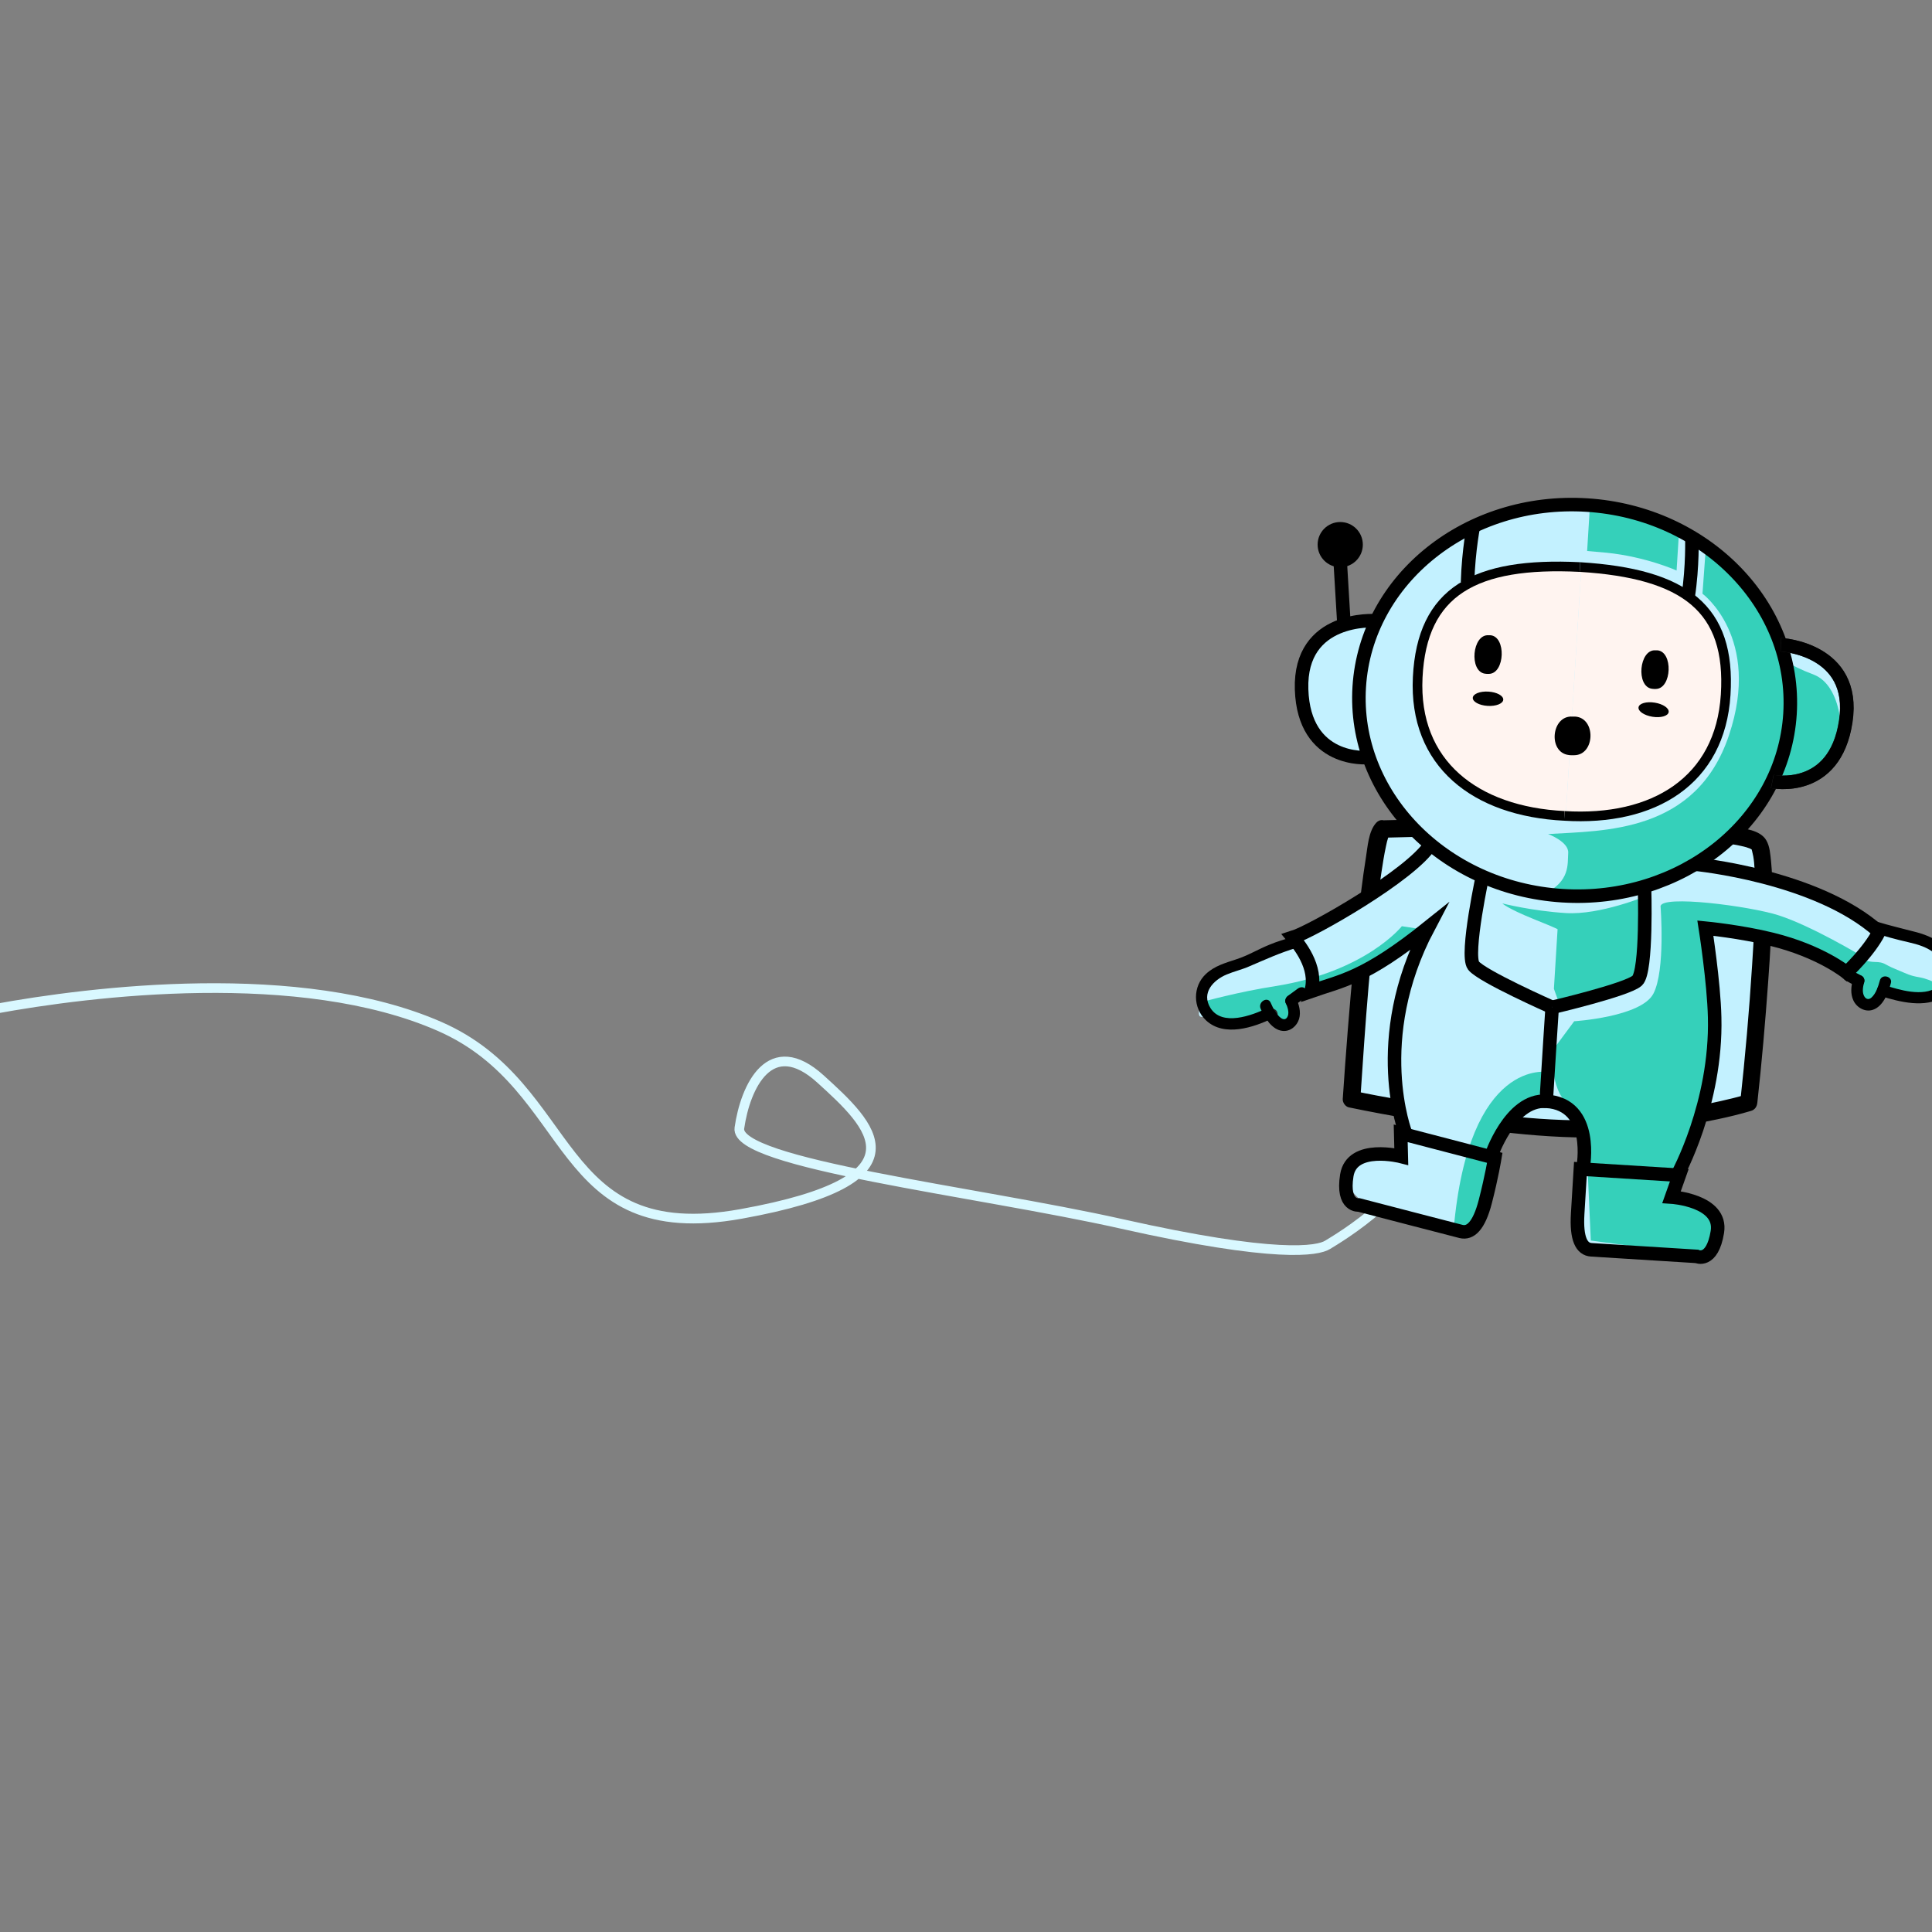 <?xml version="1.0" encoding="utf-8"?>
<!-- Generator: Adobe Illustrator 22.1.0, SVG Export Plug-In . SVG Version: 6.00 Build 0)  -->
<svg version="1.1" id="Calque_1" xmlns="http://www.w3.org/2000/svg" xmlns:xlink="http://www.w3.org/1999/xlink" x="0px" y="0px"
	 viewBox="0 0 1000 1000" style="enable-background:new 0 0 1000 1000;" xml:space="preserve">
<rect x="0" y="0" width="1000" height="1000" fill="#808080" stroke="none"/>
<style type="text/css">
	.st0{fill:#C3F1FF;}
	.st1{fill:#35D0BA;}
	.st2{fill:#C3F1FF;stroke:#000000;stroke-width:7;stroke-miterlimit:10;}
	.st3{fill:none;stroke:#D9F8FF;stroke-width:5;stroke-miterlimit:10;}
	.st4{fill:none;stroke:#000000;stroke-width:7;stroke-miterlimit:10;}
	.st5{fill:#FFF4F0;}
	.st6{fill:none;stroke:#000000;stroke-width:5;stroke-miterlimit:10;}
	.st7{fill:none;stroke:#252525;stroke-width:7;stroke-miterlimit:10;}
	.st8{fill:#252525;}
	.st9{fill:none;stroke:#252525;stroke-miterlimit:10;}
	.st10{fill:none;stroke:#252525;stroke-width:2;stroke-miterlimit:10;}
</style>
<path class="st0" d="M958.9,479.7c0,0,20.1,1.1,30.8,5.3c10.7,4.1,20.4,5.8,20.7,12.9c0.3,7.2-3,16.9-6,18.2
	c-10,4.3-23.5-2.2-23.5-2.2l-5-0.8c0,0-3.6,9.8-7.3,6.7c-3.7-3.1-7.4-8.8-7-10.5s-11-12.9-11-12.9L958.9,479.7z"/>
<path class="st1" d="M958.1,493.8c1.4,0.6,6.6,4,12.1,4.1c5.6,0.1,4.7,1.2,10.9,3.7c6.3,2.6,7.3,3.4,12.7,4.3
	c5.4,1,13.3,5.1,11.9,6.2c-1.5,1.2-8.1,7-18.7,5.5c-10.6-1.6-13.9-2.4-13.9-2.4s-1.2,6.9-5.6,4.9s-5.9-10.8-5.9-10.8l-7.3-5.7
	l2.7-9.9H958.1z"/>
<path class="st0" d="M921.7,333.7c0,0,39.3,2,33.6,39.7c-5.7,37.8-38,31.1-38,31.1"/>
<path class="st2" d="M711.7,321.3c0,0-39.2-2.7-38,35.5c1.2,38.2,34.1,35.3,34.1,35.3"/>
<path class="st3" d="M753.1,573.7c-19,43.7-60.8,67.4-65.9,70.6s-26.5,7.2-107-10.9c-75.5-16.9-200.1-31.1-197.5-49.5
	c3.1-21.7,16-49,42-25.4s57,52.1-41,69.8c-98,17.7-84.1-65.4-156.1-97S47.2,513-3.2,522.3c-115,21.2-300.6-12.9-320.9,79.4
	c-9.3,42.1,118.9-15.1-67.1-44.1s-409.3,79.2-498-20.8c-74.1-83.5,23-166.6-148-373.6s-728.4,0.8-785.4-191.2"/>
<g>
	<path class="st0" d="M715.5,429.1c-7.1,7.2-16,139.9-16,139.9s96,20,139.2,14.4s66.4-12.5,66.4-12.5s13.2-120.8,5.1-133.7
		C902,424.1,715.5,429.1,715.5,429.1z"/>
	<g>
		<path d="M712.3,425.9c-4,4.4-4.4,12.4-5.3,17.9c-1.8,11.2-3.1,22.4-4.3,33.7c-2.6,24.7-4.7,49.5-6.5,74.2
			c-0.4,5.7-0.8,11.5-1.2,17.2c-0.1,1.9,1.5,4,3.3,4.3c21.7,4.5,43.6,8.1,65.5,11c17.1,2.3,34.2,4.1,51.5,4.5
			c18.9,0.4,37.5-2.6,56.1-6c11.7-2.1,23.5-4.3,34.9-7.7c2.1-0.6,3.1-2.3,3.3-4.3c2.3-20.8,4.1-41.7,5.6-62.5
			c1.1-15.1,2-30.3,2.1-45.5c0-5.6,0-11.2-0.6-16.8c-0.4-3.6-0.6-7.8-2.5-11c-3.1-5.3-11.5-6.1-16.9-6.9c-11.3-1.7-22.8-2.5-34.2-3
			c-30.1-1.5-60.2-1.5-90.3-1.3c-19.1,0.1-38.2,0.4-57.2,0.9c-5.8,0.2-5.8,9.2,0,9c44.2-1.2,88.5-1.6,132.8-0.1
			c12.7,0.4,25.4,1,38,2.2c4.2,0.4,8.4,0.9,12.6,1.7c1.6,0.3,3.2,0.7,4.8,1.1c0.6,0.2,1.2,0.4,1.7,0.6c1.2,0.4-0.5-0.3,0.8,0.4
			c1,0.5,0.6,0.3,0.4,0.2c0.5,0.2,0-0.8,0,0.1c0,0.1-0.1-0.3,0.2,0.8c0.2,0.9,0.4,1.8,0.6,2.7c0.7,4,0.8,9.2,0.9,13.8
			c0.2,14.1-0.6,28.3-1.5,42.3c-1.5,23.8-3.6,47.7-6.2,71.4c1.1-1.4,2.2-2.9,3.3-4.3c-8.8,2.6-17.8,4.4-26.7,6.2
			c-18.5,3.6-37.4,7.2-56.3,7.2c-32.1,0.1-64.3-5.1-95.9-10.6c-8.1-1.4-16.2-2.9-24.3-4.6c1.1,1.4,2.2,2.9,3.3,4.3
			c2.6-39.1,5.2-78.5,10.9-117.3c0.7-4.6,1.4-9.2,2.4-13.8c0.3-1.6,0.7-3.1,1.2-4.6c0.1-0.4,0.8-1.9,0.2-0.6
			c0.4-0.9,0.4-0.7,0.1-0.3C722.5,428,716.2,421.6,712.3,425.9z"/>
	</g>
</g>
<ellipse transform="matrix(6.294093e-02 -0.998 0.998 6.294093e-02 401.175 1154.312)" class="st0" cx="815.3" cy="363.5" rx="101.3" ry="111.7"/>
<path class="st1" d="M868.9,277.7l-1.1,17.6c0,0-15.7-7.1-36.1-9.2c-10.2-0.9-10.2-0.9-10.2-0.9l1.4-22.7
	C823,262.5,856.6,270,868.9,277.7z"/>
<path class="st0" d="M880.5,453.1C863.4,455.7,741,437,741,437c-10.1,16-61.2,45-71.2,48.1c1.1,1.3-48.8,20.9-46.5,24.9
	c1.7,3-5.5,15.7-1.6,16.3c20.2,3.1,42.5,0.3,47.9,5.1c-3.3-18.8,7.1-24,9.6-18.4c16.1-5.6,26.8-6.9,60.7-33.1
	c-30.7,58.1-11.7,106.8-11.7,106.8l-3,11.8c0,0-27.7-5.4-28.2,9.8s29.9,26.1,48,26.1c18.2,0.1,20.1,3.1,23.7-12.7
	c3.6-15.7,1.5-33,13-41.9c11.5-8.9,23.7-17.4,33.6-2.1c9.9,15.3-1.4,50.5,2,61.3c3.5,10.9,4.8,8.2,23.4,9.1c18.6,0.9,48,4.7,47.7-6
	s-3.5-17.2-12.1-20.3c-8.5-3-11.3-10.6-11.3-10.6s7.3-11.8,9.2-16.9c1.9-5,12.1-34.8,12.6-51.4c0.5-16.5-6.1-62.5-6.1-62.5
	s15.1-6.3,33.7-3.6l33,16.5l8.5,9.1l14.1-17.1c0,0,0.5-7.3-9.3-12.1s-28-11.9-37.6-14.5S880.5,453.1,880.5,453.1"/>
<path class="st1" d="M801.3,431.7c0,0,10.8,4,10.4,9.8c-0.4,5.8,1.1,14.7-12.4,21.2c42.2-1.4,71.7-2,97-29.9
	c25.4-27.9,24.5-29.9,24.5-29.9s21.7,4.5,28.5-8.4c6.8-12.8,3.8-39.9-10.5-45.3c-14.3-5.5-14.9-7.9-14.9-7.9s-10.6-41.3-33.8-53
	c-6.7-4.3-7.3-3-7.3-3l-1.6,22c0,0,30.7,22.7,13.7,73.3C877.9,431.3,830.2,429.9,801.3,431.7z"/>
<path class="st1" d="M739.2,481.5l-13.6-2.1c0,0-18.5,23.5-65.4,31c-19,2.9-38,8.2-38,8.2s1,15.5,17.8,12.4
	c16.8-3.1,20.2-3.4,20.2-3.4s2.8,7.7,7.3,4.6c4.5-3.1,1.4-11.8,1.7-14.2c0,0,42.6-18,46.1-20.6C718.7,494.7,739.2,481.5,739.2,481.5
	z"/>
<path class="st1" d="M801.3,554.9c0,0-41.1-7.9-48.9,81.6c8.2,2.9,12.3-3.8,12.3-3.8l9-33.4l12.9-24.1l8.7-4.6L801.3,554.9z"/>
<path class="st1" d="M882.8,480.5l1.6,17.8l2,64.6l-14.7,41.3l-5,14.6c0,0,19.5,8.4,21.1,11.5c5,9.5,2.2,18.7-13.1,17.8
	c-15.3-1-51.3-6-51.3-6l-1.9-42.4c0,0,1.1-18.2-9.5-27.5c-10.6-9.4-8.1-28.9-8.1-28.9l10.9-14.7c0,0,34.7-2.2,41-14.3
	s3.7-45.2,3.7-45.2c0.5-6,45.6-0.2,60.9,4.6c17.3,5.5,43.5,21.3,43.5,21.3l-8,8.5l-29.5-15.2l-30.7-5.9L882.8,480.5"/>
<path class="st1" d="M793.8,475.7c13.2,5.3,12.4,5.3,12.4,5.3l-1.9,30.8l3.2,8.9l41.7-12.7l2.8-44.2c0,0-23.8,9.9-41.5,8.8
	c-17.7-1.1-32.9-5-32.9-5S780,470.1,793.8,475.7z"/>
<path class="st4" d="M818,605.1l51.2,3.2l-4,11.3c0,0,26.4,1.7,23.7,18.1c-2.7,16.4-10.7,12.6-10.7,12.6
	c-11.6-0.7-49.5-3.1-54.5-3.4c-5-0.3-7.9-5.5-7.1-18.7C817.4,615,818,605.1,818,605.1z"/>
<path class="st4" d="M773.7,599.3L725,586.6l0.3,12c0,0-25.6-6.6-28.2,9.8s6.3,15.3,6.3,15.3c11.2,2.9,48,12.5,52.8,13.7
	c4.8,1.2,9.3-2.7,12.6-15.5C772.1,609.1,773.7,599.3,773.7,599.3z"/>
<ellipse transform="matrix(6.294093e-02 -0.998 0.998 6.294093e-02 401.944 1153.17)" class="st4" cx="815.1" cy="362.5" rx="101.3" ry="111.7"/>
<g>
	<g>
		<path class="st5" d="M818.5,293.8c54.5,3.4,78.2,21.5,75.4,66.1c-2.8,44.6-37.3,65.6-83.5,62.7"/>
		<path class="st5" d="M818.5,293.8c-54.5-2.7-81.8,12.5-84,57.1c-2.2,44.6,29.7,69.4,75.9,71.7"/>
	</g>
</g>
<g>
	<g>
		<path class="st6" d="M817.8,293.5c54.5,3.4,78.2,21.5,75.4,66.1s-37.3,65.6-83.5,62.7"/>
		<path class="st6" d="M817.8,293.5c-54.5-2.7-81.8,12.5-84,57.1s29.7,69.4,75.9,71.7"/>
	</g>
</g>
<path class="st7" d="M921.7,333.7c0,0,39.3,2,33.6,39.7c-5.7,37.8-38,31.1-38,31.1"/>
<path class="st4" d="M921.8,333.7c0,0,39.3,2,33.6,39.7c-5.7,37.8-38,31.1-38,31.1"/>
<path class="st4" d="M875.7,278.1c0,0,0.5,15-1.9,30.6"/>
<path class="st4" d="M762.9,270.9c0,0-2.8,13.4-3.3,30.6"/>
<path class="st4" d="M851.2,458.9c0,0,1.4,44-3.8,48.7s-44,13.8-44,13.8"/>
<path class="st4" d="M767.8,451.2c0,0-9.4,43-5.1,48.6c4.3,5.5,40.7,21.6,40.7,21.6"/>
<path class="st4" d="M819.4,604.4c0,0,6.3-32.8-19.1-34.4c1.2-19.8,3.1-48.7,3.1-48.7"/>
<path class="st4" d="M771.6,598.9c0,0,9.9-30,28.7-28.9"/>
<path class="st4" d="M727.6,586.8c0,0-19-48.6,11.7-106.8c-32.8,26.3-44.6,27.5-60.7,33.1c3.7-12.6-6.9-24.9-9.4-27.9
	c9.9-3.1,61.1-32.2,71.2-48.1"/>
<path class="st4" d="M868.1,608.3c0,0,20.5-36.9,19.4-81.7c-0.4-18.2-4.8-46.2-4.8-46.2s18.5,1.8,34.5,5.8
	c25.2,6.2,38.6,17.2,38.6,17.2s11.5-10.7,16.8-21.1c-32.3-29-95.2-35-95.2-35"/>
<g>
	<g>
		<path class="st8" d="M658.4,528.1c3.9,0,3.9-6,0-6C654.5,522.1,654.5,528.1,658.4,528.1L658.4,528.1z"/>
	</g>
</g>
<path d="M813.9,370.9c-11-0.7-12.8,18.6-1.9,19.9c0.4,0.1,0.9,0.1,1.4,0.1c0.5,0,0.9,0,1.4,0c10.9-0.1,11.4-19.3,0.5-20L813.9,370.9
	z"/>
<path d="M856.8,336.6c-8.4-0.5-10.1,18.7-1.8,19.9c0.3,0,0.7,0.1,1,0.1c0.4,0,0.7,0,1.1,0c8.3-0.2,9-19.4,0.7-20L856.8,336.6z"/>
<path d="M770.4,328.8c-8.4-0.5-10.1,18.7-1.8,19.9c0.3,0,0.7,0.1,1,0.1c0.4,0,0.7,0,1.1,0c8.3-0.2,9-19.4,0.7-20L770.4,328.8z"/>
<ellipse transform="matrix(6.294093e-02 -0.998 0.998 6.294093e-02 360.842 1107.57)" cx="770.2" cy="361.6" rx="3.7" ry="7.9"/>
<ellipse transform="matrix(0.158 -0.987 0.987 0.158 358.39 1154.423)" cx="856.2" cy="367" rx="3.7" ry="7.9"/>
<path class="st9" d="M693.4,324.3"/>
<line class="st4" x1="693.4" y1="285.8" x2="695.7" y2="324.3"/>
<circle cx="693.7" cy="281.9" r="11.7"/>
<path class="st10" d="M633.2,453.3"/>
<g>
	<g>
		<g>
			<path d="M655.7,521.9c-7.7,3.7-23.2,9.5-29.2-0.2c-4.8-7.8,1.5-14.4,8.4-17.3c3.8-1.6,7.8-2.5,11.7-4.2c8.2-3.5,16-7.1,24.5-9.6
				c3.7-1.1,2.1-6.9-1.6-5.8c-4.2,1.3-8.5,2.5-12.5,4.2c-5.7,2.3-11.1,5.6-17,7.5c-5.7,1.9-11.3,3.4-15.8,7.6
				c-6.9,6.4-6.9,17.6,0.1,24.1c9.4,8.7,24.6,3.6,34.5-1.2C662.2,525.5,659.2,520.3,655.7,521.9L655.7,521.9z"/>
		</g>
	</g>
	<g>
		<g>
			<path d="M671.6,511.8c-1.6,1.2-3.2,2.4-4.9,3.6c-1.3,0.9-1.9,2.6-1.1,4.1c0.8,1.3,2.8,2,4.1,1.1c2.1-1.4,4.1-3,6.1-4.5
				c1.3-1,1-3.2,0-4.2C674.6,510.6,672.9,510.8,671.6,511.8L671.6,511.8z"/>
		</g>
	</g>
	<g>
		<g>
			<path d="M652.5,522.1c2,4.6,5.9,11,11.4,11.5c3.9,0.4,7.4-2.5,8.5-6.2c1.1-3.7-0.1-7.6-1.6-11c-1.6-3.5-6.8-0.5-5.2,3
				c0.8,1.8,1.7,4.4,1,6.4c-0.7,1.9-2.1,2.2-3.6,1.1c-2.4-1.8-4.1-5.1-5.3-7.9C656.1,515.5,651,518.6,652.5,522.1L652.5,522.1z"/>
		</g>
	</g>
</g>
<g>
	<g>
		<g>
			<path d="M973.6,515.6c9.6,3,22.9,6.4,32.2,0.4c6.9-4.5,8.4-14.1,4.6-21.1c-3.6-6.7-11.1-10.4-18.1-12.3
				c-7.1-1.9-14.3-3.5-21.3-5.7c-3.7-1.2-5.3,4.6-1.6,5.8c6.1,1.9,12.2,3.6,18.4,5c4.9,1.1,9.9,2.6,13.8,5.9c5,4.1,7.4,13,1.2,17.3
				c-7.5,5.3-19.8,1.4-27.5-1C971.5,508.7,969.9,514.5,973.6,515.6L973.6,515.6z"/>
		</g>
	</g>
	<g>
		<g>
			<path d="M955.3,507.5c1.7,1,3.4,1.9,5.2,2.7c1.5,0.7,3.2,0.4,4.1-1.1c0.8-1.3,0.4-3.4-1.1-4.1c-1.8-0.9-3.5-1.8-5.2-2.7
				c-1.4-0.8-3.3-0.3-4.1,1.1C953.5,504.8,953.9,506.7,955.3,507.5L955.3,507.5z"/>
		</g>
	</g>
	<g>
		<g>
			<path d="M973,507.5c-0.8,3-2,6.8-4.4,8.9c-1.5,1.3-3.1,0.7-3.9-1.2c-0.9-2-0.4-4.7,0.2-6.8c1-3.7-4.8-5.3-5.8-1.6
				c-1,3.6-1.4,7.6,0.2,11c1.7,3.7,6,6.2,10,4.9c5.4-1.7,8.1-8.8,9.4-13.8C979.8,505.4,974,503.8,973,507.5L973,507.5z"/>
		</g>
	</g>
</g>
</svg>
